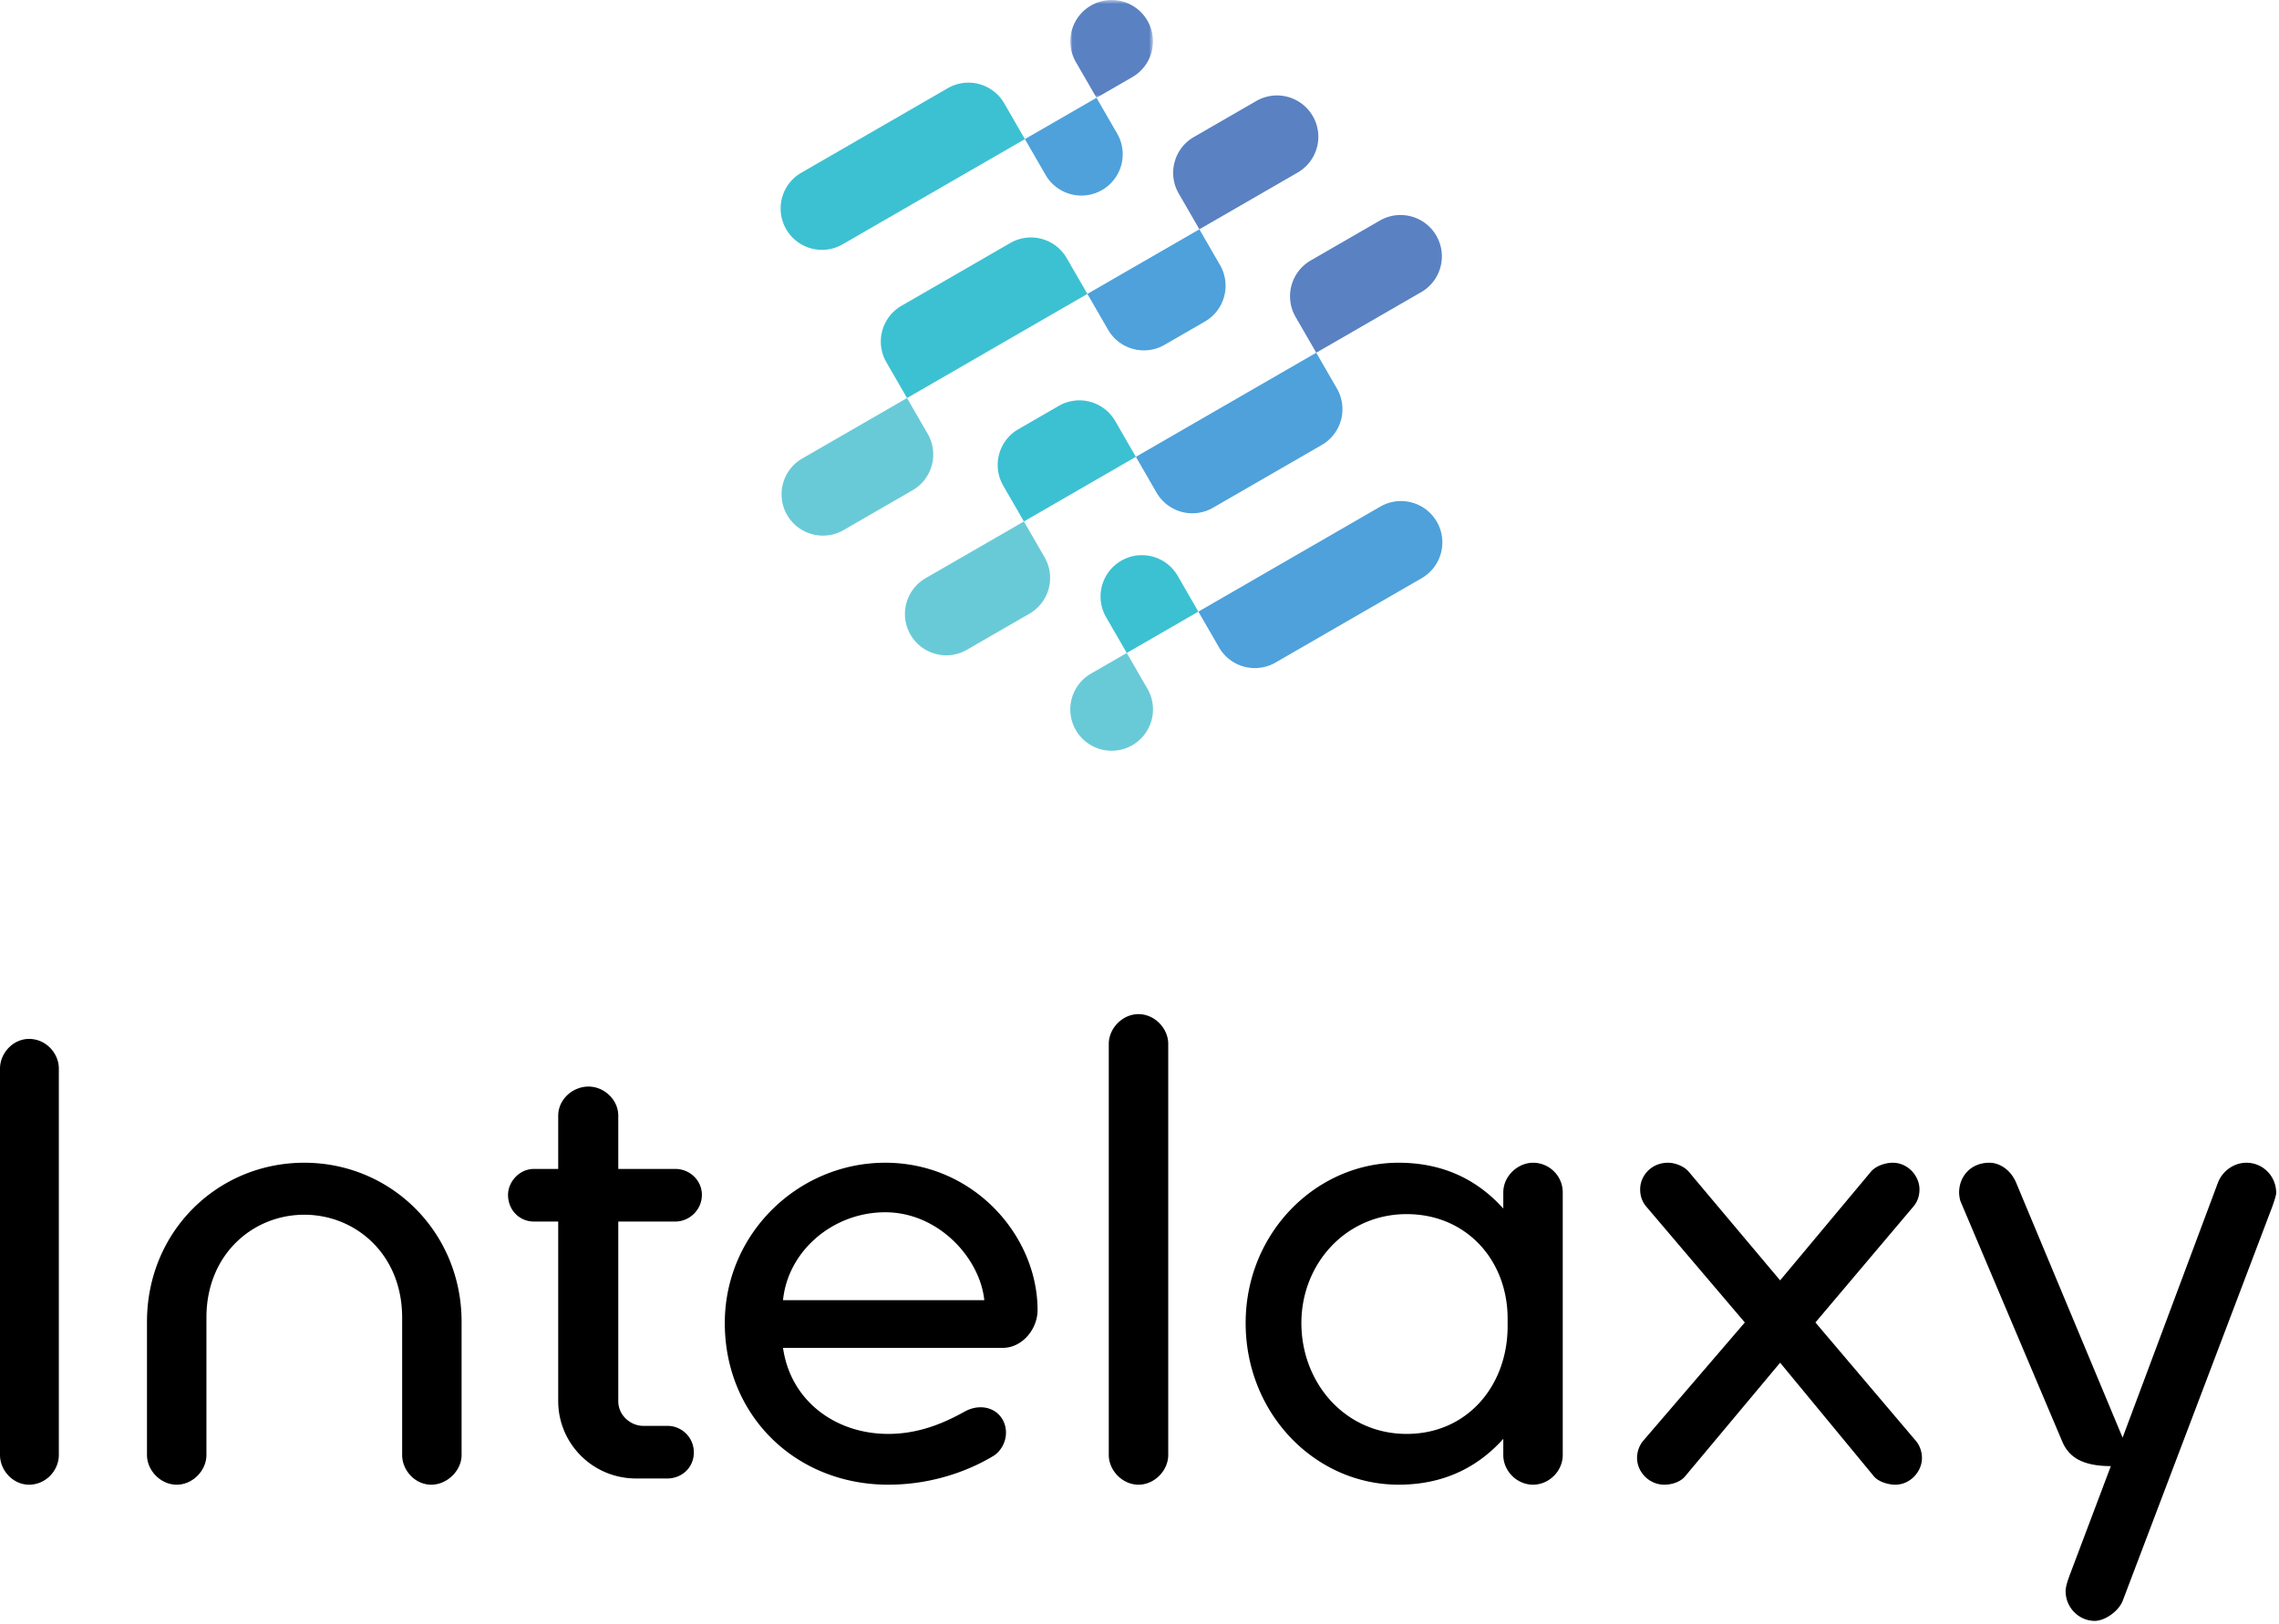 <svg xmlns="http://www.w3.org/2000/svg" xmlns:xlink="http://www.w3.org/1999/xlink" width="477" height="340" viewBox="0 0 477 340">
    <defs>
        <path id="a" d="M17.323.645H.015v20.472h17.308V.645z"/>
    </defs>
    <g fill="none" fill-rule="evenodd">
        <g transform="translate(224 -.645)">
            <mask id="b" fill="#fff">
                <use xlink:href="#a"/>
            </mask>
            <path fill="#5A81C2" d="M12.995 16.791a8.65 8.65 0 0 0 3.167-11.819 8.652 8.652 0 0 0-11.82-3.166 8.651 8.651 0 0 0-3.166 11.818l4.326 7.493 7.493-4.326z" mask="url(#b)"/>
        </g>
        <path fill="#4EA1DB" d="M222.008 24.798l7.493-4.326 4.326 7.493a8.65 8.65 0 0 1-3.167 11.82 8.651 8.651 0 0 1-11.819-3.168l-4.326-7.493 7.493-4.326z"/>
        <path fill="#3CC1D2" d="M207.022 33.45l7.493-4.325-4.326-7.493a8.653 8.653 0 0 0-11.82-3.167l-30.593 17.664a8.652 8.652 0 1 0 8.652 14.985l30.594-17.663z"/>
        <path fill="#69CAD7" d="M228.342 141.032a8.653 8.653 0 1 0 11.82 3.167l-4.327-7.493-7.493 4.326z"/>
        <path fill="#3CC1D2" d="M243.328 132.38l-7.493 4.325-4.326-7.493a8.65 8.65 0 0 1 3.168-11.818 8.651 8.651 0 0 1 11.819 3.167l4.325 7.492-7.493 4.326z"/>
        <path fill="#4EA1DB" d="M258.315 123.728l-7.493 4.325 4.326 7.493a8.65 8.65 0 0 0 11.819 3.167l30.594-17.663a8.651 8.651 0 0 0 3.167-11.819 8.651 8.651 0 0 0-11.82-3.167l-30.593 17.664zM242.069 103.135l-4.326-7.493 7.493-4.326L268 78.172l7.493-4.326 4.326 7.493a8.652 8.652 0 0 1-3.167 11.82L253.888 106.3a8.652 8.652 0 0 1-11.82-3.166"/>
        <path fill="#3CC1D2" d="M233.416 88.149l4.326 7.493-23.437 13.53-4.326-7.492a8.653 8.653 0 0 1 3.166-11.82l8.452-4.878a8.65 8.65 0 0 1 11.82 3.167"/>
        <path fill="#69CAD7" d="M214.305 109.173l4.326 7.493a8.65 8.65 0 0 1-3.167 11.82l-13.079 7.55a8.65 8.65 0 0 1-11.818-3.167 8.651 8.651 0 0 1 3.167-11.819l7.493-4.326 13.078-7.55z"/>
        <path fill="#5A81C2" d="M275.494 73.846l-4.326-7.493a8.65 8.65 0 0 1 3.167-11.819l14.562-8.408a8.653 8.653 0 0 1 8.653 14.986l-7.493 4.326-14.563 8.408z"/>
        <path fill="#3CC1D2" d="M223.268 54.044l4.326 7.492-7.493 4.326-22.765 13.144-7.493 4.326-4.325-7.493a8.65 8.65 0 0 1 3.167-11.819l22.764-13.143a8.653 8.653 0 0 1 11.819 3.166"/>
        <path fill="#4EA1DB" d="M231.92 69.03l-4.326-7.493 23.437-13.531 4.326 7.492a8.651 8.651 0 0 1-3.166 11.819l-8.452 4.88a8.652 8.652 0 0 1-11.819-3.167"/>
        <path fill="#5A81C2" d="M251.032 48.005l-4.326-7.493c-2.39-4.139-.972-9.43 3.167-11.819l13.079-7.55a8.65 8.65 0 0 1 11.818 3.166 8.65 8.65 0 0 1-3.166 11.818l-7.493 4.326-13.08 7.552z"/>
        <path fill="#69CAD7" d="M189.843 83.332l4.326 7.493a8.65 8.65 0 0 1-3.167 11.819l-14.562 8.409a8.654 8.654 0 0 1-8.653-14.987l7.493-4.326 14.563-8.408z"/>
        <path fill="#000" d="M6.093 217.508c3.5 0 6.222 2.981 6.222 6.222v80.885c0 3.242-2.722 6.223-6.222 6.223-3.37 0-6.093-2.98-6.093-6.223V223.73c0-3.24 2.722-6.222 6.093-6.222M84.17 275.838c0-13.222-9.724-21.518-20.483-21.518s-20.48 8.296-20.48 21.518v28.777c0 3.242-2.85 6.223-6.224 6.223-3.369 0-6.22-2.98-6.22-6.223v-27.869c0-18.926 14.776-33.313 32.924-33.313s32.925 14.517 32.925 33.313v27.87c0 3.241-2.98 6.222-6.352 6.222-3.369 0-6.09-2.98-6.09-6.223v-28.777zM139.648 309.54h-6.481c-9.204 0-16.332-7.389-16.332-16.202v-37.59h-5.056c-3.112 0-5.445-2.464-5.445-5.575 0-2.721 2.333-5.445 5.445-5.445h5.056v-11.147c0-3.37 2.98-6.093 6.35-6.093 3.24 0 6.222 2.722 6.222 6.094v11.147h11.927c2.98 0 5.572 2.332 5.572 5.444 0 3.11-2.591 5.575-5.572 5.575h-11.927v37.59c0 3.11 2.72 5.184 5.186 5.184h5.055a5.533 5.533 0 0 1 5.574 5.576c0 3.11-2.464 5.442-5.574 5.442M163.888 272.21h42.128c-.907-8.814-9.592-18.406-20.74-18.406-10.889 0-20.352 8.035-21.388 18.405zm0 9.98c1.556 11.019 10.89 18.019 22.035 18.019 7.13 0 12.704-2.853 16.204-4.796.78-.39 1.815-.779 3.111-.779 3.111 0 5.314 2.334 5.314 5.315 0 2.462-1.555 4.277-2.722 4.924-2.592 1.558-10.629 5.966-21.907 5.966-19.442 0-34.22-14.52-34.22-33.834 0-18.794 15.426-33.571 33.573-33.571 18.537 0 31.888 15.295 31.888 30.85 0 4.019-3.24 7.906-7.259 7.906h-46.017zM244.515 304.616c0 3.24-2.853 6.223-6.223 6.223-3.369 0-6.221-2.982-6.221-6.223v-86.07c0-3.242 2.852-6.223 6.221-6.223 3.37 0 6.223 2.98 6.223 6.223v86.07zM315.55 276.098c0-12.314-8.687-21.907-21.13-21.907-12.702 0-22.036 10.37-22.036 22.814 0 12.445 9.074 23.203 22.035 23.203 12.703 0 21.13-10.11 21.13-22.554v-1.556zm11.536 28.518c0 3.37-2.852 6.222-6.222 6.222-3.372 0-6.222-2.852-6.222-6.222v-3.372c-4.538 5.056-11.407 9.594-21.906 9.594-17.5 0-32.018-14.908-32.018-33.833 0-18.925 14.777-33.572 32.018-33.572 10.5 0 17.368 4.536 21.906 9.592v-3.37c0-3.5 3.11-6.222 6.222-6.222 3.37 0 6.222 2.722 6.222 6.222v54.961zM372.585 285.301l-19.833 23.721c-.907 1.166-2.722 1.816-4.407 1.816-3.24 0-5.703-2.724-5.703-5.574 0-1.427.517-2.723 1.296-3.629l21.258-24.759-20.61-24.24c-.777-.907-1.296-2.074-1.296-3.63 0-2.85 2.333-5.573 5.833-5.573 1.556 0 3.37.777 4.277 1.814l19.185 22.815 19.055-22.815c1.037-1.167 2.98-1.814 4.536-1.814 3.111 0 5.574 2.722 5.574 5.573 0 1.556-.519 2.723-1.296 3.63l-20.48 24.24 21 24.76c.776.905 1.295 2.201 1.295 3.628 0 2.85-2.462 5.574-5.575 5.574-1.554 0-3.629-.65-4.536-1.816l-19.573-23.72zM444.266 335.207c-.907 2.202-3.76 4.147-5.833 4.147-3.241 0-6.092-2.722-6.092-6.22 0-1.038.519-2.464.907-3.5l8.556-22.687c-6.741 0-9.074-2.462-10.241-5.312l-21.129-49.906c-.259-.519-.388-1.556-.388-2.075 0-3.24 2.332-6.22 6.351-6.22 2.074 0 4.407 1.423 5.574 4.148l22.295 53.403 19.962-53.404c.907-2.333 3.24-4.147 5.964-4.147 3.37 0 6.222 2.72 6.222 6.35 0 .52-.649 2.464-1.167 3.76l-30.981 81.663z"/>
    </g>
</svg>
